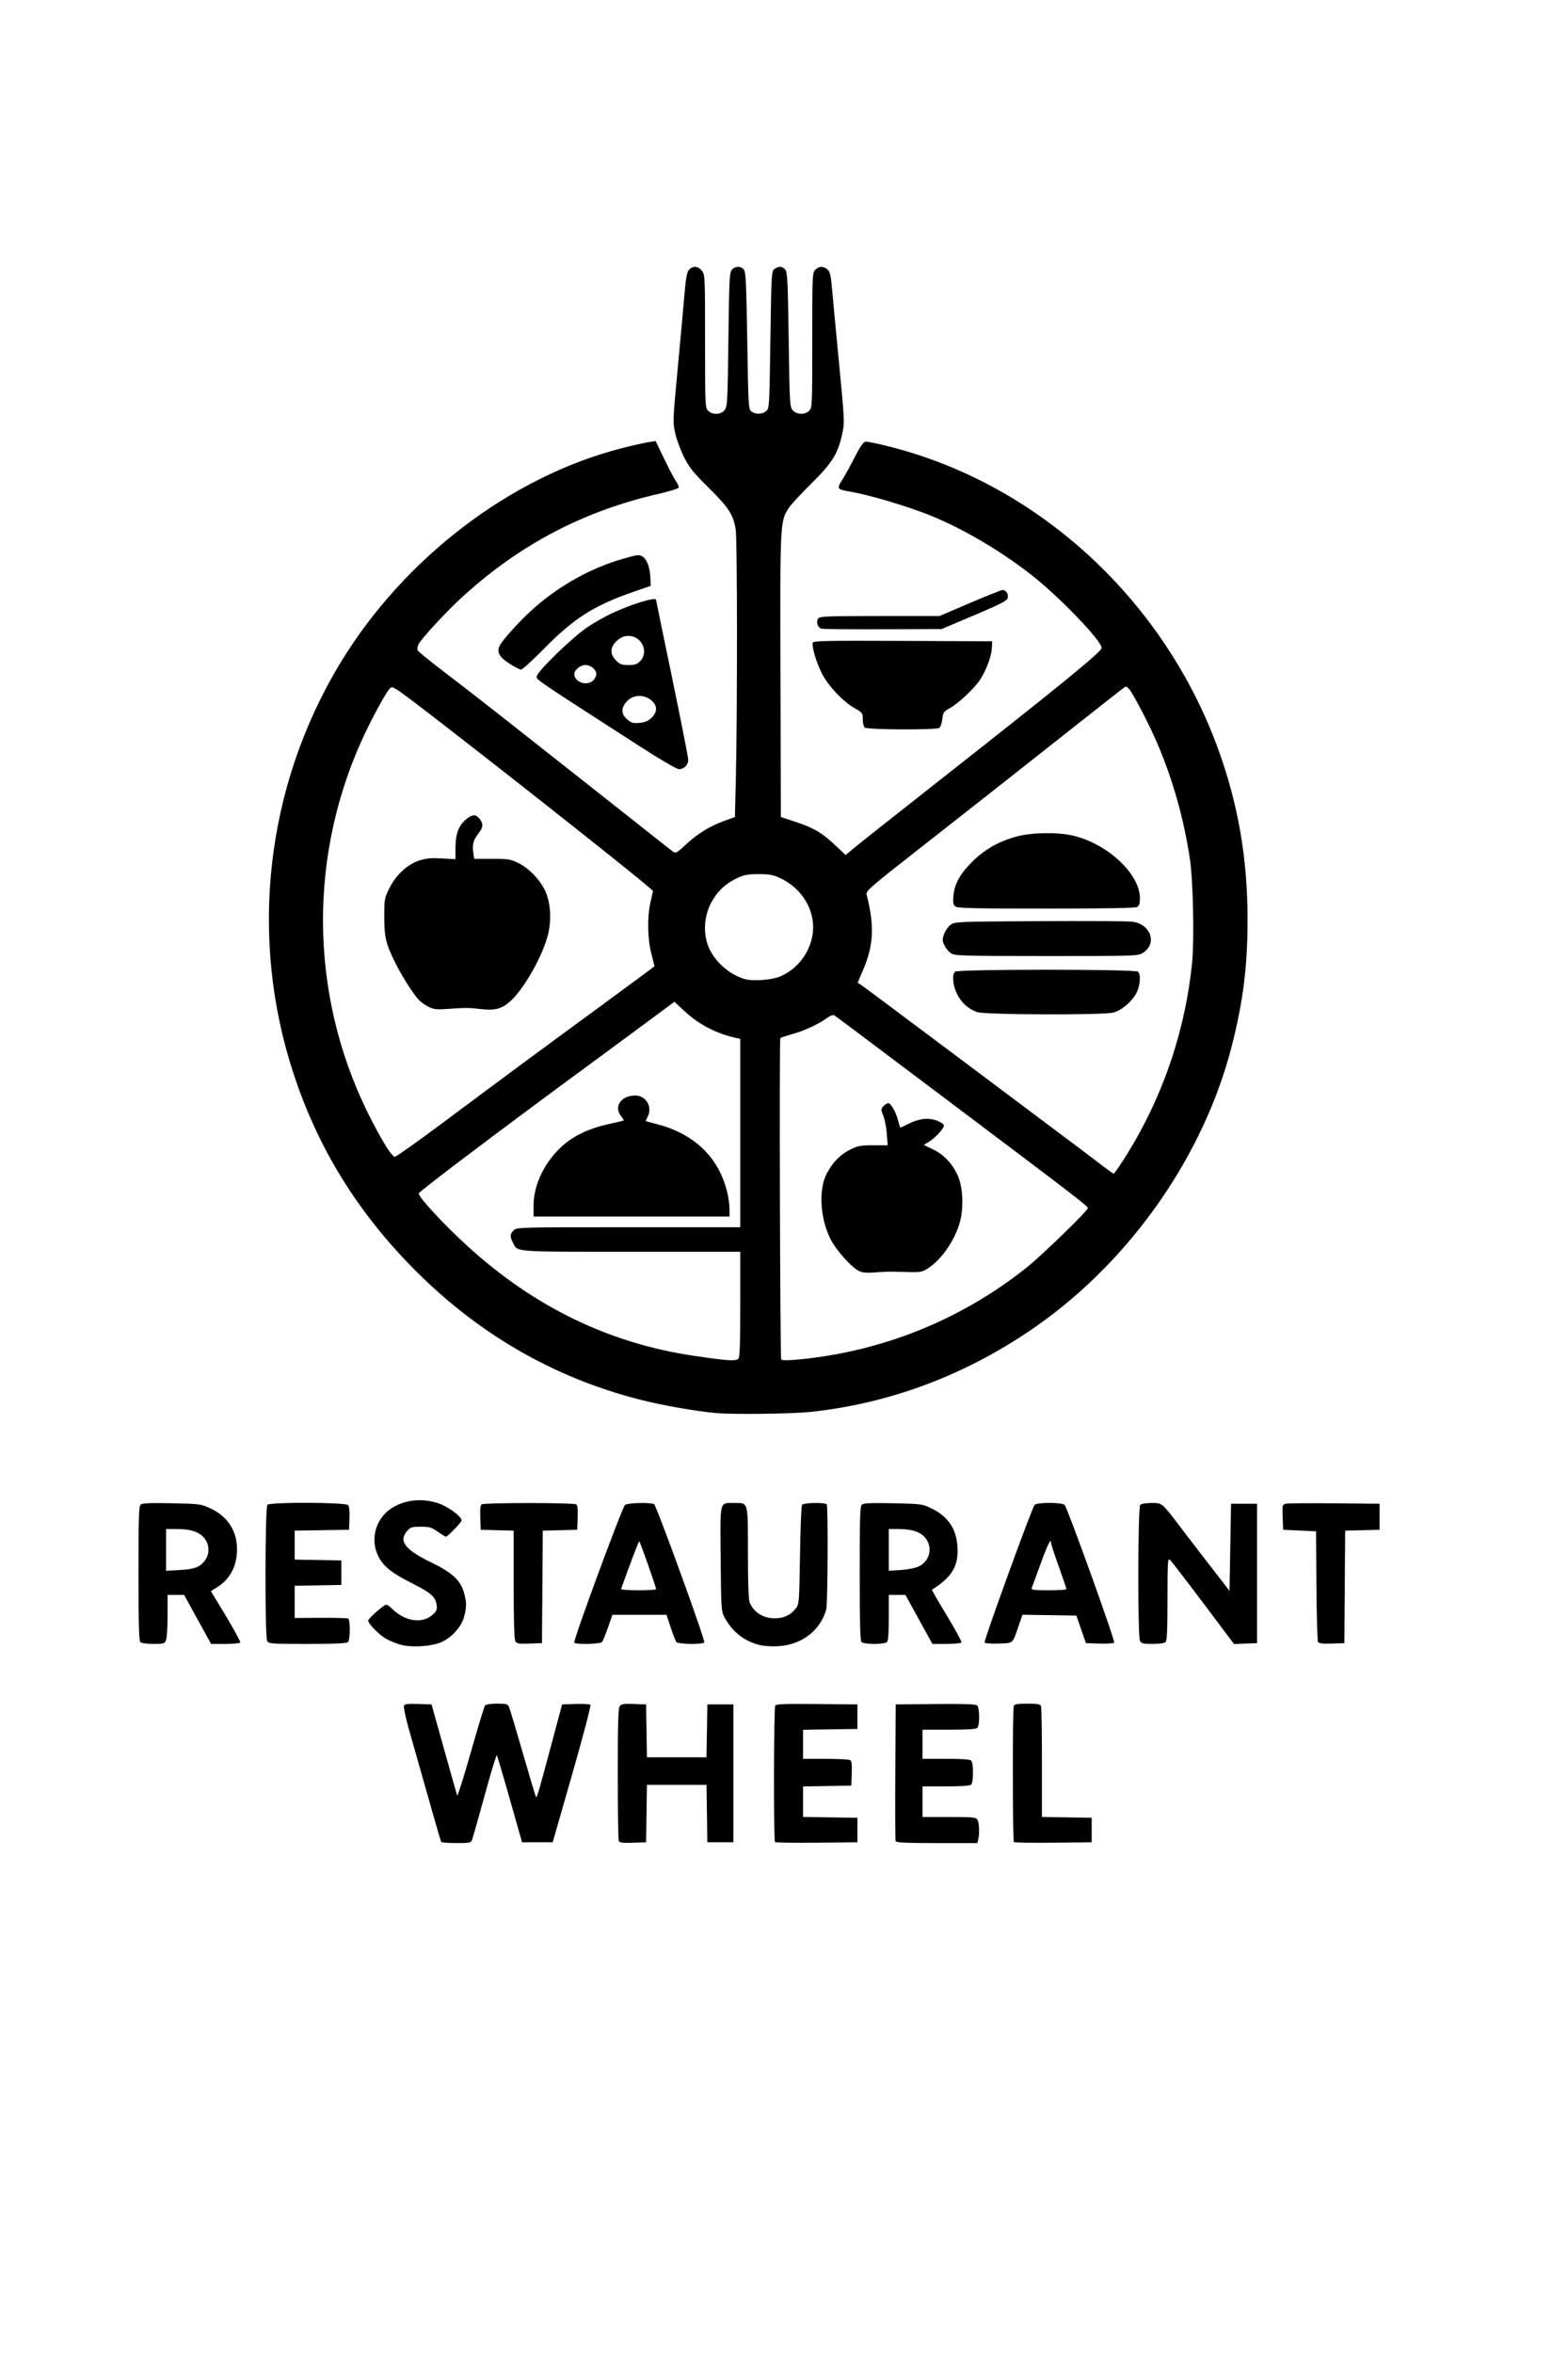 <?xml version="1.0" encoding="UTF-8" standalone="no"?>
<!-- Created with Inkscape (http://www.inkscape.org/) -->

<svg
   xmlns:dc="http://purl.org/dc/elements/1.1/"
   xmlns:cc="http://creativecommons.org/ns#"
   xmlns:rdf="http://www.w3.org/1999/02/22-rdf-syntax-ns#"
   xmlns:svg="http://www.w3.org/2000/svg"
   xmlns="http://www.w3.org/2000/svg"
   xmlns:sodipodi="http://sodipodi.sourceforge.net/DTD/sodipodi-0.dtd"
   xmlns:inkscape="http://www.inkscape.org/namespaces/inkscape"
   version="1.1"
   id="svg45"
   width="1024"
   height="1536"
   viewBox="0 0 1024 1536"
   sodipodi:docname="RestaurantWheel.svg"
   inkscape:version="0.92.5 (2060ec1f9f, 2020-04-08)">
  <defs
     id="defs49" />
  <sodipodi:namedview
     pagecolor="#ffffff"
     bordercolor="#666666"
     borderopacity="1"
     objecttolerance="10"
     gridtolerance="10"
     guidetolerance="10"
     inkscape:pageopacity="0"
     inkscape:pageshadow="2"
     inkscape:window-width="1680"
     inkscape:window-height="1050"
     id="namedview47"
     showgrid="false"
     inkscape:zoom="0.54361979"
     inkscape:cx="510.16048"
     inkscape:cy="768"
     inkscape:window-x="0"
     inkscape:window-y="0"
     inkscape:window-maximized="1"
     inkscape:current-layer="svg45" />
  <path
     style="fill:#000000"
     d="m 288.113,1202.373 c -0.389,-0.65 -7.516,-25.521 -21.191,-73.953 -2.05,-7.262 -3.454,-13.917 -3.119,-14.789 0.504,-1.313 2.111,-1.536 9.32,-1.297 l 8.711,0.289 8.106,29 c 4.458,15.95 8.334,29.64 8.613,30.423 0.279,0.783 4.267,-11.817 8.863,-28 4.596,-16.183 8.787,-29.986 9.315,-30.673 0.603,-0.787 3.517,-1.25 7.858,-1.25 6.201,0 6.997,0.228 7.868,2.25 0.533,1.238 4.607,14.846 9.054,30.242 4.447,15.396 8.265,28.172 8.486,28.393 0.668,0.668 1.483,-2.08 9.434,-31.791 l 7.653,-28.595 8.839,-0.291 c 4.862,-0.16 9.215,0.084 9.674,0.544 0.459,0.459 -4.9,20.84 -11.909,45.291 l -12.744,44.456 h -10 -10 l -8.001,-28.167 c -4.4,-15.492 -8.241,-28.408 -8.535,-28.702 -0.294,-0.294 -3.841,11.481 -7.883,26.168 -4.041,14.686 -7.727,27.715 -8.19,28.952 -0.791,2.116 -1.407,2.25 -10.307,2.25 -5.206,0 -9.668,-0.338 -9.915,-0.75 z m 115.953,-0.795 c -0.342,-0.89 -0.621,-20.621 -0.621,-43.846 0,-32.564 0.291,-42.625 1.27,-43.964 1.058,-1.447 2.605,-1.688 9.25,-1.441 l 7.98,0.296 0.274,17.25 0.274,17.25 h 19.453 19.453 l 0.274,-17.25 0.274,-17.25 h 8.5 8.5 v 45 45 h -8.5 -8.5 l -0.272,-18.75 -0.272,-18.75 h -19.456 -19.456 l -0.272,18.75 -0.272,18.75 -8.629,0.287 c -7.202,0.24 -8.731,0.02 -9.25,-1.332 z m 102.061,0.894 c -0.969,-0.969 -0.821,-87.583 0.152,-89.116 0.623,-0.982 6.756,-1.207 27.235,-1 l 26.43,0.267 v 8 8 l -17.75,0.273 -17.75,0.273 v 9.477 9.477 l 14.75,0.015 c 8.113,0.01 15.333,0.385 16.045,0.837 0.925,0.587 1.211,3.079 1,8.735 l -0.295,7.913 -15.75,0.275 -15.75,0.275 v 9.951 9.952 l 17.75,0.273 17.75,0.273 v 8 8 l -26.567,0.266 c -14.612,0.146 -26.875,-0.041 -27.25,-0.417 z m 78.775,-0.599 c -0.264,-0.688 -0.362,-21.05 -0.219,-45.25 l 0.261,-44 25.877,-0.267 c 18.253,-0.189 26.281,0.069 27.25,0.872 1.74,1.444 1.876,12.992 0.173,14.695 -0.841,0.841 -6.378,1.2 -18.5,1.2 h -17.3 v 9.5 9.5 h 15.3 c 10.567,0 15.671,0.371 16.5,1.2 1.581,1.581 1.581,14.02 0,15.6 -0.829,0.829 -5.933,1.2 -16.5,1.2 h -15.3 v 10 10 h 17.465 c 16.244,0 17.537,0.135 18.5,1.934 1.133,2.117 1.359,9.256 0.405,12.816 l -0.603,2.25 h -26.415 c -20.209,0 -26.527,-0.294 -26.894,-1.25 z m 77.226,0.6 c -0.844,-0.844 -0.918,-86.575 -0.076,-88.768 0.486,-1.266 2.26,-1.582 8.893,-1.582 6.633,0 8.407,0.316 8.893,1.582 0.334,0.87 0.607,17.509 0.607,36.975 v 35.394 l 16.25,0.275 16.25,0.275 v 8 8 l -25.067,0.267 c -13.787,0.147 -25.374,-0.041 -25.75,-0.417 z M 261.469,1073.586 c -3.012,-0.846 -7.324,-2.621 -9.584,-3.945 -4.388,-2.571 -11.441,-9.769 -11.441,-11.675 0,-1.06 5.701,-6.455 10.259,-9.711 1.713,-1.224 2.301,-0.998 5.578,2.14 8.839,8.465 20.212,9.769 26.897,3.085 2.053,-2.053 2.4,-3.146 1.925,-6.074 -0.831,-5.12 -3.701,-7.643 -15.413,-13.551 -13.858,-6.991 -19.016,-11.036 -22.446,-17.6 -5.732,-10.973 -2.16,-24.657 8.231,-31.533 8.48,-5.612 19.471,-6.923 30.217,-3.603 6.425,1.985 15.752,8.721 15.752,11.378 0,1.25 -9.049,10.627 -10.255,10.627 -0.378,0 -2.761,-1.462 -5.297,-3.25 -4.059,-2.861 -5.389,-3.25 -11.116,-3.25 -5.888,0 -6.734,0.266 -8.918,2.806 -5.719,6.648 -1.388,12.219 16.03,20.62 13.05,6.294 18.702,11.454 20.991,19.163 1.975,6.649 1.971,10.184 -0.015,16.874 -2.009,6.764 -9.169,14.076 -16.122,16.466 -7.021,2.412 -18.667,2.889 -25.272,1.034 z m 234.359,0.189 c -9.915,-2.53 -17.691,-8.692 -22.627,-17.93 -2.195,-4.108 -2.264,-5.142 -2.557,-38.199 -0.344,-38.92 -0.929,-36.523 8.92,-36.523 9.269,0 8.88,-1.422 8.88,32.506 0,18.372 0.399,30.417 1.067,32.179 2.486,6.56 8.803,10.601 16.573,10.601 5.867,0 10.48,-2.216 13.756,-6.606 2.008,-2.692 2.127,-4.269 2.604,-34.5 0.275,-17.424 0.864,-32.242 1.309,-32.929 0.974,-1.504 15.262,-1.752 16.172,-0.281 0.949,1.536 0.635,65.196 -0.338,68.559 -4.013,13.867 -15.864,22.955 -31.231,23.949 -4.443,0.288 -9.462,-0.043 -12.529,-0.826 z m -404.183,-1.852 c -0.897,-0.897 -1.2,-12.239 -1.2,-44.878 0,-37.379 0.214,-43.855 1.483,-44.908 1.097,-0.91 6.369,-1.128 20.25,-0.837 18.106,0.38 18.988,0.494 25.029,3.25 11.431,5.215 17.665,14.819 17.575,27.073 -0.079,10.758 -4.457,19.084 -12.826,24.391 l -4.227,2.681 9.858,16.311 c 5.422,8.971 9.606,16.717 9.299,17.214 -0.307,0.497 -4.714,0.903 -9.793,0.903 h -9.235 l -8.819,-16 -8.819,-16 h -5.387 -5.387 v 13.435 c 0,7.389 -0.439,14.589 -0.975,16 -0.924,2.431 -1.357,2.565 -8.3,2.565 -4.364,0 -7.81,-0.485 -8.525,-1.2 z m 37.986,-49.465 c 7.322,-4.25 8.723,-13.58 2.911,-19.391 -3.444,-3.444 -8.667,-4.931 -17.348,-4.938 l -6.75,-0.01 v 13.639 13.639 l 8.936,-0.509 c 6.271,-0.358 9.925,-1.083 12.25,-2.433 z m 44.849,48.73 c -1.568,-2.93 -1.412,-87.289 0.165,-88.866 1.885,-1.885 51.148,-1.691 52.723,0.207 0.724,0.873 1.056,4.198 0.872,8.75 l -0.296,7.343 -17.75,0.273 -17.75,0.273 v 9.451 9.451 l 15.25,0.276 15.25,0.276 v 8 8 l -15.25,0.276 -15.25,0.276 v 10.512 10.512 l 16.957,-0.124 c 9.326,-0.068 17.426,0.167 18,0.521 1.459,0.902 1.327,13.843 -0.157,15.327 -0.87,0.87 -8.148,1.2 -26.465,1.2 -23.955,0 -25.318,-0.1 -26.3,-1.934 z m 162.021,0.04 c -0.684,-1.279 -1.056,-14.318 -1.056,-37.006 v -35.032 l -10.75,-0.284 -10.75,-0.284 -0.295,-7.913 c -0.211,-5.655 0.074,-8.148 1,-8.735 0.712,-0.452 14.57,-0.822 30.795,-0.822 16.225,0 30.083,0.37 30.795,0.822 0.925,0.587 1.211,3.079 1,8.735 l -0.295,7.913 -11.238,0.283 -11.238,0.283 -0.262,36.717 -0.262,36.717 -8.194,0.289 c -7.3,0.258 -8.309,0.074 -9.25,-1.684 z m 38.535,1.042 c -0.825,-1.335 31.322,-88.495 33.156,-89.897 1.804,-1.379 16.939,-1.737 18.966,-0.448 1.618,1.028 33.564,88.94 32.781,90.208 -0.92,1.489 -17.036,1.259 -18.238,-0.26 -0.544,-0.688 -2.211,-4.963 -3.704,-9.5 l -2.716,-8.25 h -17.668 -17.668 l -2.882,8.247 c -1.585,4.536 -3.328,8.81 -3.872,9.497 -1.137,1.435 -17.295,1.789 -18.155,0.397 z m 53.426,-34.898 c 0.031,-1.371 -10.508,-31.25 -11.017,-31.234 -0.385,0.012 -5.905,14.496 -11.833,31.053 -0.194,0.54 4.529,0.931 11.25,0.931 6.371,0 11.591,-0.338 11.6,-0.75 z m 134.183,34.55 c -0.897,-0.897 -1.2,-12.239 -1.2,-44.878 0,-37.379 0.214,-43.855 1.483,-44.908 1.096,-0.909 6.38,-1.13 20.25,-0.846 17.621,0.361 19.103,0.541 24.267,2.948 11.192,5.217 16.841,13.037 17.769,24.595 1.054,13.135 -3.123,20.41 -16.608,28.92 -0.186,0.118 4.203,7.713 9.755,16.878 5.552,9.165 9.841,17.075 9.53,17.578 -0.31,0.502 -4.711,0.913 -9.78,0.913 h -9.215 l -8.796,-16 -8.797,-16 h -5.429 -5.429 v 14.8 c 0,10.178 -0.375,15.175 -1.2,16 -0.708,0.708 -4.111,1.2 -8.3,1.2 -4.189,0 -7.592,-0.492 -8.3,-1.2 z m 37.52,-49.453 c 7.571,-3.699 9.277,-13.503 3.377,-19.403 -3.388,-3.388 -8.652,-4.931 -16.848,-4.938 l -6.25,-0.01 v 13.643 13.643 l 7.97,-0.546 c 4.688,-0.321 9.527,-1.307 11.75,-2.393 z m 42.828,49.731 c -0.646,-1.046 30.82,-87.611 32.646,-89.811 1.477,-1.78 18.163,-1.746 19.645,0.04 2.09,2.518 33.22,89.035 32.349,89.905 -0.479,0.479 -4.831,0.74 -9.67,0.58 l -8.799,-0.291 -3.11,-9 -3.11,-9 -17.612,-0.273 -17.612,-0.273 -2.666,7.772 c -3.908,11.394 -3.138,10.733 -12.883,11.06 -4.943,0.166 -8.823,-0.134 -9.179,-0.71 z m 53.452,-34.844 c 0,-0.421 -2.25,-7.052 -5,-14.734 -2.75,-7.682 -5,-14.537 -5,-15.234 0,-3.759 -2.058,0.277 -6.878,13.491 -2.958,8.108 -5.593,15.305 -5.857,15.993 -0.367,0.956 2.253,1.25 11.127,1.25 6.384,0 11.607,-0.345 11.607,-0.766 z m 48.035,33.832 c -1.568,-2.93 -1.411,-87.289 0.165,-88.866 0.672,-0.672 3.892,-1.2 7.313,-1.2 7.156,0 6.634,-0.441 19.498,16.5 4.594,6.05 13.558,17.714 19.921,25.92 l 11.568,14.92 0.5,-28.42 0.5,-28.42 h 8.5 8.5 v 45.5 45.5 l -7.518,0.288 -7.518,0.288 -20.233,-26.917 c -11.128,-14.804 -20.908,-27.476 -21.732,-28.16 -1.325,-1.1 -1.498,1.874 -1.498,25.679 0,19.606 -0.326,27.248 -1.2,28.122 -0.713,0.713 -4.148,1.2 -8.465,1.2 -6.159,0 -7.422,-0.294 -8.3,-1.934 z m 116.298,0.723 c -0.458,-0.709 -0.942,-17.264 -1.076,-36.789 l -0.242,-35.5 -10.758,-0.5 -10.757,-0.5 -0.29,-8.221 c -0.277,-7.85 -0.186,-8.246 2,-8.78 1.26,-0.308 15.565,-0.433 31.79,-0.279 l 29.5,0.28 v 8.5 8.5 l -11.238,0.283 -11.238,0.283 -0.262,36.717 -0.262,36.717 -8.167,0.289 c -5.833,0.206 -8.405,-0.079 -9,-1 z M 467.944,922.441 c -13.214,-1.142 -35.039,-4.973 -49.98,-8.771 C 360.716,899.115 310.481,869.758 267.943,825.998 232.385,789.418 207.577,748.82 191.945,701.623 c -29.701,-89.671 -18.551,-188.296 30.412,-269 41.419,-68.27 111.266,-121.537 183.581,-140.004 7.154,-1.827 15.084,-3.628 17.622,-4.002 l 4.616,-0.681 5.593,11.632 c 3.076,6.398 6.547,12.971 7.712,14.608 1.165,1.637 1.947,3.492 1.736,4.124 -0.21,0.631 -5.764,2.378 -12.341,3.883 -49.291,11.272 -90.38,32.647 -127.919,66.544 -10.916,9.857 -27.933,28.207 -29.751,32.083 -0.564,1.202 -0.776,2.838 -0.47,3.635 0.306,0.797 8.127,7.201 17.381,14.231 9.254,7.03 24.251,18.638 33.326,25.794 9.075,7.156 31.976,25.193 50.892,40.082 18.915,14.889 40.907,32.246 48.87,38.571 7.963,6.325 15.322,12.116 16.354,12.869 1.695,1.237 2.499,0.785 8.341,-4.679 7.557,-7.069 15.726,-12.089 25.237,-15.507 l 6.807,-2.446 0.609,-25.368 c 1.015,-42.308 0.959,-155.887 -0.081,-162.233 -1.614,-9.855 -4.406,-14.186 -17.556,-27.23 -10.309,-10.226 -12.82,-13.349 -16.256,-20.213 -2.235,-4.465 -4.806,-11.454 -5.713,-15.531 -1.604,-7.211 -1.565,-8.305 1.451,-40.287 1.705,-18.081 3.704,-39.975 4.443,-48.652 1.058,-12.429 1.722,-16.196 3.128,-17.75 2.48,-2.741 5.94,-2.468 8.402,0.663 2.024,2.574 2.073,3.643 2.073,46 0,42.032 0.062,43.427 2,45.365 2.89,2.89 8.33,2.667 10.775,-0.441 1.806,-2.297 1.953,-5.023 2.469,-46.057 0.5,-39.754 0.704,-43.788 2.307,-45.559 2.186,-2.415 5.637,-2.502 7.711,-0.193 1.356,1.509 1.673,7.909 2.302,46.546 0.713,43.792 0.776,44.829 2.805,46.25 2.801,1.962 6.951,1.833 9.523,-0.296 2.075,-1.718 2.126,-2.565 2.774,-46.558 0.644,-43.724 0.71,-44.843 2.72,-46.25 2.763,-1.935 4.965,-1.817 6.948,0.374 1.45,1.603 1.719,6.975 2.285,45.75 0.619,42.384 0.713,44.013 2.686,46.184 2.623,2.887 7.935,3.011 10.696,0.25 1.939,-1.939 2,-3.333 2,-46 0,-42.667 0.061,-44.061 2,-46 2.464,-2.464 5.121,-2.548 7.877,-0.25 1.786,1.489 2.255,3.539 3.146,13.75 0.576,6.6 2.656,28.65 4.622,49 3.457,35.784 3.523,37.24 2.002,44.302 -2.846,13.216 -6.6,19.284 -20.225,32.698 -6.704,6.6 -13.349,13.8 -14.766,16 -5.685,8.823 -5.689,8.902 -5.411,109.535 l 0.255,92.178 9.527,3.143 c 11.911,3.93 17.294,7.094 25.933,15.244 l 6.822,6.436 5.859,-4.871 c 3.223,-2.679 28.467,-22.648 56.1,-44.376 80.247,-63.101 105.26,-83.523 105.26,-85.942 0,-4.698 -28.056,-33.832 -46.058,-47.827 -20.152,-15.667 -43.82,-29.622 -64.942,-38.291 -15.732,-6.457 -43.118,-14.515 -55.33,-16.281 -2.656,-0.384 -5.061,-1.301 -5.343,-2.037 -0.283,-0.736 0.541,-2.817 1.829,-4.625 1.289,-1.807 4.871,-8.235 7.959,-14.285 4.123,-8.076 6.17,-11.083 7.699,-11.313 1.146,-0.172 9.078,1.509 17.627,3.735 96.806,25.208 178.096,100.77 213.034,198.022 12.705,35.364 18.711,70.195 18.807,109.056 0.076,31.064 -2.762,54.144 -10.283,83.623 -18.203,71.348 -65.802,139.619 -127.5,182.874 -44.797,31.406 -94.905,50.445 -147.5,56.045 -12.133,1.292 -50.009,1.77 -61.5,0.777 z m 14.3,-35.518 c 0.887,-0.887 1.2,-10.156 1.2,-35.5 v -34.3 h -71.278 c -78.272,0 -73.946,0.337 -77.228,-6.011 -1.994,-3.857 -1.884,-5.599 0.506,-7.989 1.963,-1.963 3.333,-2 75,-2 h 73 V 739.642 678.161 l -2.75,-0.608 c -12.759,-2.82 -24.108,-8.673 -33.277,-17.162 l -6.971,-6.454 -16.751,12.421 c -9.213,6.831 -23.726,17.534 -32.251,23.784 -58.459,42.856 -118,87.714 -118,88.902 0,2.574 16.055,19.929 31.528,34.079 43.69,39.955 92.851,63.8 148.353,71.956 22.13,3.252 27.189,3.575 28.919,1.845 z m -133.8,-99.874 c 0,-13.833 7.379,-28.939 19.237,-39.384 7.24,-6.377 17.402,-11.153 29.263,-13.752 5.5,-1.205 10.164,-2.303 10.364,-2.438 0.2,-0.136 -0.587,-1.456 -1.75,-2.934 -4.921,-6.256 0.087,-13.418 9.382,-13.418 6.759,0 11.186,7.25 8.222,13.466 l -1.552,3.255 8.101,2.168 c 24.19,6.474 39.948,21.96 45.258,44.476 0.796,3.374 1.453,8.272 1.461,10.884 l 0.015,4.75 h -64 -64 z m 188.5,98.5 c 48.901,-7.298 94.846,-27.296 133.5,-58.108 9.929,-7.915 40,-37.096 40,-38.816 0,-1.297 -9.003,-8.21 -92.5,-71.023 -70.116,-52.747 -71.707,-53.938 -73.244,-54.851 -0.714,-0.424 -2.631,0.303 -4.5,1.706 -5.162,3.876 -14.978,8.443 -22.82,10.616 -3.972,1.101 -7.473,2.253 -7.781,2.561 -0.725,0.725 -0.158,208.675 0.572,209.857 0.647,1.047 12.51,0.187 26.773,-1.941 z m 23.746,-56.023 c -4.732,-2.41 -14.241,-13.008 -17.976,-20.033 -7.038,-13.239 -8.347,-32.598 -2.918,-43.156 3.849,-7.485 8.933,-12.715 15.488,-15.934 4.968,-2.44 6.808,-2.78 15.036,-2.78 h 9.376 l -0.558,-7.5 c -0.307,-4.125 -1.332,-9.414 -2.279,-11.753 -1.641,-4.055 -1.637,-4.345 0.087,-6.25 0.994,-1.099 2.376,-1.997 3.071,-1.997 1.801,0 5.071,5.686 6.47,11.25 0.657,2.612 1.329,4.75 1.493,4.75 0.165,0 2.545,-1.128 5.29,-2.507 6.989,-3.51 13.09,-4.179 18.674,-2.047 2.475,0.945 4.5,2.341 4.5,3.101 0,1.967 -5.51,7.986 -9.657,10.549 l -3.517,2.174 5.972,2.866 c 7.059,3.388 12.435,8.993 16.06,16.743 3.693,7.897 4.253,22.149 1.252,31.881 -3.627,11.762 -11.908,23.489 -20.526,29.067 -3.645,2.359 -4.943,2.621 -12.084,2.441 -4.4,-0.111 -9.575,-0.236 -11.5,-0.277 -1.925,-0.041 -6.875,0.182 -11,0.497 -5.858,0.447 -8.213,0.209 -10.754,-1.085 z m 172.869,-72.158 c 24.872,-38.739 40.233,-82.726 44.929,-128.66 1.522,-14.888 0.705,-54.045 -1.421,-68.085 -3.97,-26.221 -11.026,-51.277 -21.121,-75 -5.062,-11.897 -15.411,-31.931 -18.401,-35.623 -1.679,-2.073 -2.045,-2.151 -3.922,-0.832 -1.139,0.8 -20.882,16.338 -43.875,34.528 -22.992,18.19 -60.399,47.62 -83.125,65.399 -38.946,30.468 -41.283,32.476 -40.657,34.927 5.192,20.328 4.611,32.907 -2.264,49.033 l -3.595,8.432 2.405,1.568 c 1.323,0.862 31.222,23.168 66.444,49.568 35.221,26.4 68.977,51.699 75.013,56.221 6.036,4.522 13.601,10.259 16.812,12.75 3.211,2.491 6.136,4.527 6.5,4.524 0.364,-0.003 3.189,-3.94 6.277,-8.75 z m -95.367,-96.672 c -5.875,-2.097 -10.314,-6.062 -13.145,-11.742 -2.776,-5.571 -3.449,-12.586 -1.403,-14.632 1.733,-1.733 117.867,-1.733 119.6,0 1.866,1.866 1.416,8.722 -0.884,13.473 -2.788,5.759 -9.835,11.817 -15.367,13.21 -6.808,1.714 -83.882,1.445 -88.801,-0.31 z m -16.992,-38.328 c -1.509,-0.936 -3.488,-3.269 -4.397,-5.184 -1.46,-3.076 -1.489,-3.943 -0.256,-7.431 0.768,-2.172 2.667,-4.89 4.219,-6.04 2.771,-2.052 3.837,-2.096 58,-2.399 30.348,-0.17 57.629,-0.014 60.624,0.347 12.247,1.472 16.596,14.502 6.828,20.458 -3.177,1.937 -5.046,1.996 -62.775,1.974 -54.255,-0.021 -59.742,-0.173 -62.244,-1.724 z m 2.798,-30.582 c -1.498,-1.095 -1.746,-2.326 -1.375,-6.804 0.655,-7.894 4.202,-14.379 12.254,-22.399 8.208,-8.176 17.588,-13.49 29.267,-16.578 10.004,-2.645 26.818,-2.873 36.7,-0.499 22.696,5.454 43.558,24.995 43.591,40.832 0.01,3.644 -0.429,4.95 -1.925,5.75 -1.269,0.679 -21.671,1.035 -59.309,1.035 -46.313,0 -57.727,-0.258 -59.203,-1.337 z M 288.662,733.311 c 46.655,-34.753 61.943,-46.053 101.532,-75.043 20.488,-15.003 37.25,-27.401 37.25,-27.551 0,-0.15 -0.93,-3.833 -2.067,-8.184 -2.553,-9.768 -2.777,-24.112 -0.527,-33.722 0.877,-3.747 1.595,-6.961 1.595,-7.143 0,-1.763 -158.253,-126.221 -167.227,-131.516 -3.285,-1.938 -3.53,-1.952 -5.013,-0.283 -2.801,3.152 -12.711,21.66 -18.388,34.343 -35.661,79.658 -32.861,171.397 7.586,248.551 7.689,14.667 12.678,22.361 14.498,22.361 0.814,0 14.657,-9.816 30.762,-21.812 z m -8.718,-76.016 c -2.2,-1.056 -5.191,-3.214 -6.646,-4.796 -3.615,-3.929 -10.87,-15.411 -15.087,-23.876 -6.205,-12.457 -7.243,-16.751 -7.255,-30.018 -0.011,-11.566 0.112,-12.268 3.263,-18.672 4.315,-8.769 11.926,-15.814 19.743,-18.272 4.424,-1.391 7.75,-1.687 14.605,-1.296 l 8.877,0.506 0.022,-7.624 c 0.026,-8.924 2.054,-14.328 6.912,-18.416 3.732,-3.14 6.133,-3.418 8.292,-0.959 3.078,3.506 3.068,5.994 -0.042,9.982 -3.509,4.5 -4.283,7.278 -3.539,12.705 l 0.557,4.063 h 11.649 c 10.696,0 12.109,0.226 17.273,2.762 6.92,3.398 14.184,10.986 17.544,18.324 3.37,7.362 4.131,18.396 1.916,27.806 -3.252,13.821 -15.624,35.861 -24.72,44.039 -5.648,5.078 -10.216,6.266 -19.659,5.111 -7.159,-0.875 -9.551,-0.886 -20.706,-0.092 -7.682,0.547 -9.586,0.359 -13,-1.279 z m 229.712,-19.929 c 10.286,-4.577 17.596,-13.27 20.385,-24.243 3.999,-15.733 -4.542,-32.396 -20.422,-39.84 -4.75,-2.227 -7.061,-2.66 -14.175,-2.66 -7.095,0 -9.429,0.436 -14.12,2.635 -7.641,3.583 -12.939,8.622 -16.923,16.096 -4.498,8.439 -5.268,19.307 -1.983,28.015 3.765,9.982 14.06,19.186 24.467,21.874 5.422,1.4 17.674,0.39 22.771,-1.878 z m -90.813,-149.51 c -69.039,-44.46 -68.398,-44.028 -68.402,-46.156 -0.005,-3.047 23.927,-26.262 33.548,-32.542 4.336,-2.831 11.051,-6.647 14.92,-8.48 13.009,-6.163 29.536,-11.249 29.536,-9.09 0,0.256 4.725,23.211 10.5,51.011 5.775,27.801 10.5,51.822 10.5,53.38 0,3.39 -2.739,6.15 -6.079,6.127 -1.392,-0.01 -11.815,-6.066 -24.523,-14.25 z m 6.648,-19.278 c 3.775,-3.617 3.913,-7.661 0.374,-10.941 -5.077,-4.705 -12.64,-4.42 -16.894,0.636 -3.532,4.197 -3.304,8.018 0.678,11.368 2.763,2.325 3.871,2.632 8.047,2.231 3.552,-0.341 5.629,-1.219 7.795,-3.295 z m -38.047,-24.455 c 1.1,-1.1 2,-2.9 2,-4 0,-2.968 -3.56,-6 -7.045,-6 -3.939,0 -8.051,3.917 -7.265,6.92 1.275,4.877 8.665,6.726 12.311,3.08 z m 30.545,-12.455 c 5.928,-5.928 1.158,-16.545 -7.434,-16.545 -3.095,0 -4.87,0.727 -7.577,3.104 -4.658,4.09 -4.876,8.709 -0.612,12.973 2.47,2.47 3.717,2.923 8.045,2.923 4.105,0 5.61,-0.487 7.577,-2.455 z m 146.655,43.255 c -0.66,-0.66 -1.2,-3.092 -1.2,-5.405 0,-4.027 -0.222,-4.33 -5.25,-7.184 -7.484,-4.248 -16.955,-14.17 -21.155,-22.162 -3.799,-7.229 -7.113,-18.258 -6.201,-20.634 0.469,-1.223 9.024,-1.394 58.828,-1.173 l 58.278,0.258 -0.193,4.291 c -0.24,5.321 -3.481,14.201 -7.452,20.416 -3.722,5.825 -14.175,15.718 -19.998,18.926 -4.013,2.211 -4.4,2.778 -4.91,7.203 -0.304,2.642 -1.204,5.215 -2,5.718 -2.273,1.438 -47.289,1.203 -48.746,-0.254 z M 332.629,433.164 c -6.556,-4.237 -8.28,-7.341 -6.387,-11.496 1.788,-3.924 14.087,-17.371 23.079,-25.232 16.496,-14.422 36.7,-25.609 56.774,-31.436 10.662,-3.095 11.262,-3.164 13.711,-1.559 2.834,1.857 4.768,7.499 4.997,14.581 l 0.142,4.398 -12,4.183 c -25.153,8.768 -38.278,17.143 -57.569,36.738 -7.463,7.58 -14.256,13.782 -15.095,13.782 -0.839,0 -4.282,-1.782 -7.652,-3.959 z m 204.067,-22.729 c -2.684,-0.537 -4.037,-4.659 -2.241,-6.824 1.054,-1.269 6.933,-1.487 40.18,-1.487 h 38.946 l 19.863,-8.5 c 10.925,-4.675 20.514,-8.5 21.309,-8.5 2.237,0 3.977,2.73 3.338,5.237 -0.472,1.855 -4.418,3.887 -21.862,11.263 l -21.285,9 -38,0.131 c -20.9,0.072 -39.012,-0.072 -40.248,-0.319 z"
     id="path55"
     inkscape:connector-curvature="0" />
</svg>
